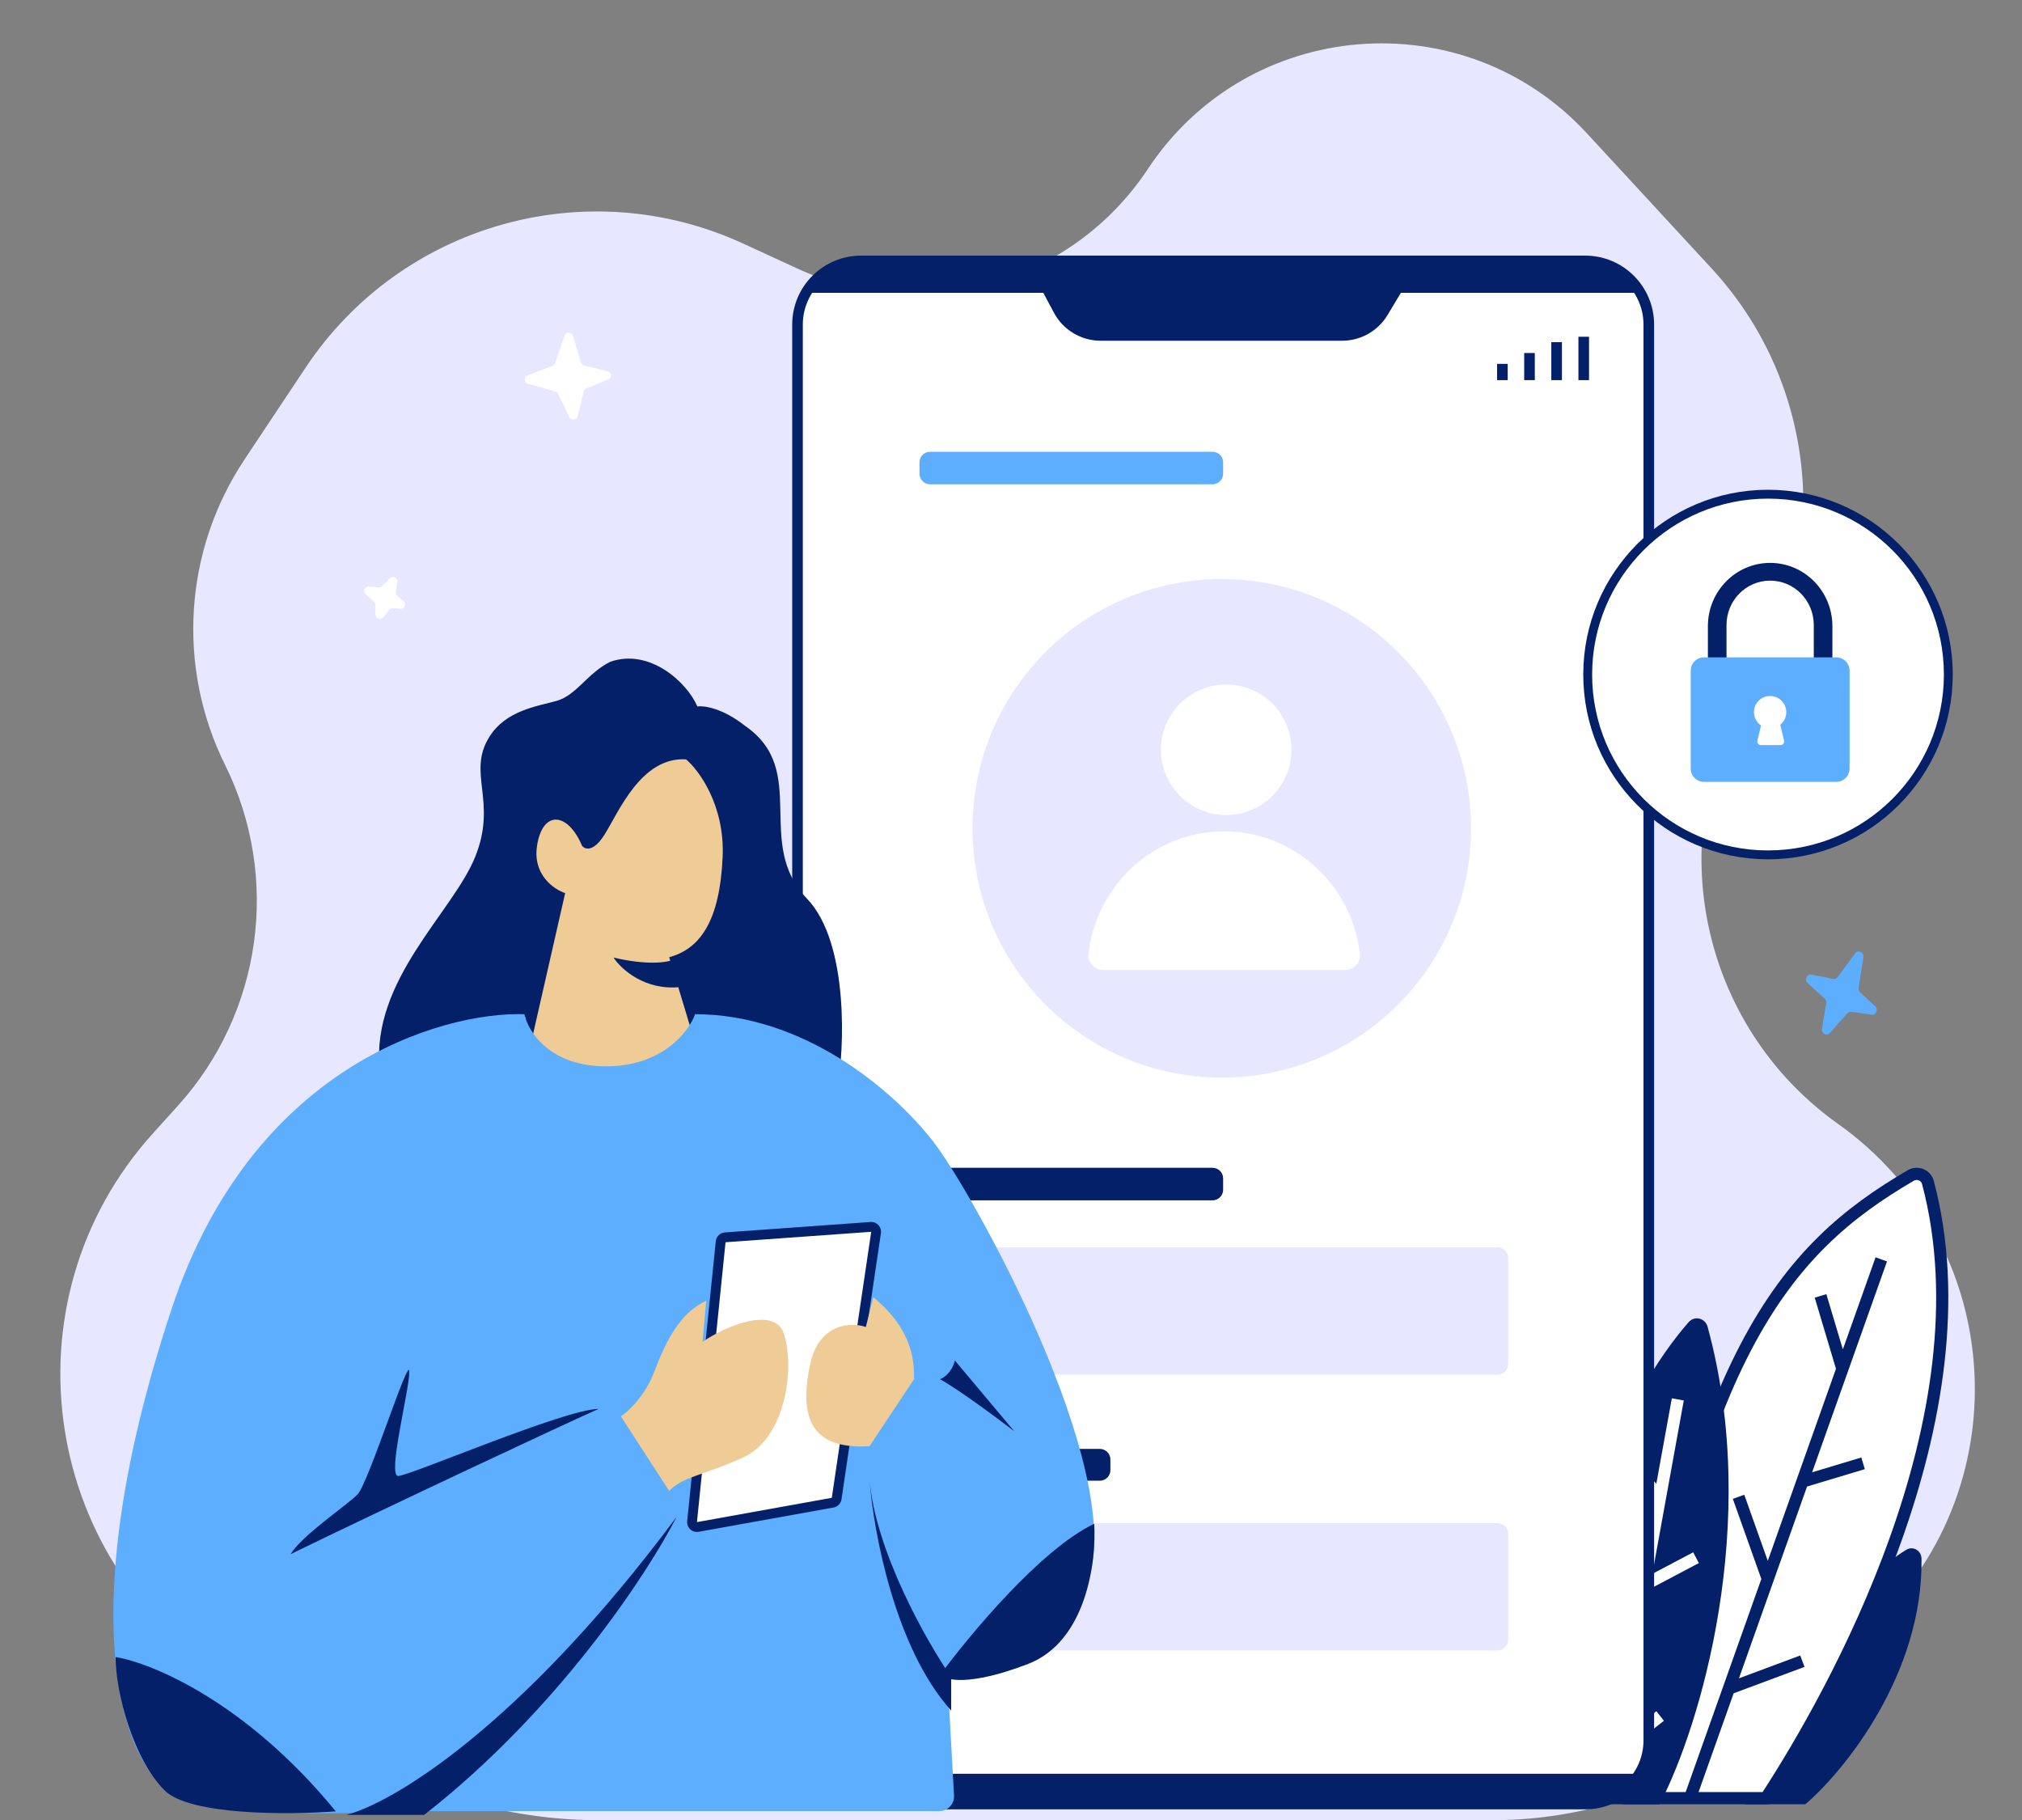 <?xml version="1.0" encoding="UTF-8" standalone="no"?><svg xmlns="http://www.w3.org/2000/svg" xmlns:xlink="http://www.w3.org/1999/xlink" fill="none" height="455.4" preserveAspectRatio="xMidYMid meet" style="fill: none" version="1" viewBox="1.9 28.4 505.9 455.4" width="505.9" zoomAndPan="magnify"><rect x="1.9" y="28.4" width="505.9" height="455.4" fill="#808080" stroke="none"/><g id="change1_1"><path d="M151.763 483.751H292.715H375.404C401.195 483.751 426.097 474.324 445.426 457.243L468.521 436.834C507.769 402.152 504.485 339.943 461.804 309.589C427.451 285.157 417.458 238.516 438.785 202.147L441.195 198.037C460.472 165.164 455.98 123.545 430.132 95.545L398.961 61.778C368.143 28.393 314.196 32.744 289.123 70.637C270.058 99.45 232.836 110.052 201.457 95.606L187.828 89.332C148.682 71.312 102.248 84.474 78.373 120.36L63.067 143.366C47.924 166.127 46.07 195.241 58.204 219.74C72.154 247.904 67.469 281.737 46.392 305.048L40.25 311.841C1.888 354.269 12.326 421.267 61.776 450.006L92.236 467.708C110.316 478.216 130.853 483.751 151.763 483.751Z" fill="#e7e8ff"/></g><g id="change2_1"><path d="M482.661 418.37C483.038 447.061 463.514 471.286 453.598 479.77H438.401C449.698 441.489 468.375 422.454 478.842 416.119C480.584 415.064 482.634 416.33 482.661 418.37Z" fill="#032068"/></g><g id="change3_1"><path d="M484.266 324.233C499.834 382.9 460.593 452.382 443.719 478.247H409.527C424.214 367.555 448.837 340.653 479.965 322.475C481.637 321.499 483.769 322.36 484.266 324.233Z" fill="#ffffff"/></g><g id="change2_2"><path clip-rule="evenodd" d="M480.73 323.79C481.552 323.311 482.563 323.741 482.798 324.625C490.467 353.527 484.656 385.217 474.728 413.028C464.983 440.323 451.337 463.702 442.896 476.724H411.264C418.573 422.455 428.289 388.739 439.928 366.373C451.648 343.85 465.351 332.771 480.73 323.79ZM485.735 323.842C484.975 320.978 481.721 319.686 479.2 321.159C463.45 330.356 449.278 341.818 437.233 364.964C425.23 388.03 415.373 422.634 408.021 478.046L407.792 479.77H444.541L444.991 479.08C453.465 466.091 467.561 442.143 477.589 414.054C487.608 385.991 493.633 353.607 485.735 323.842Z" fill="#032068" fill-rule="evenodd"/></g><g id="change2_3"><path d="M429.136 360.326C442.583 409.489 427.19 460.581 417.126 479.77H392.052C386.412 419.852 409.335 376.281 424.407 359.152C425.894 357.462 428.542 358.153 429.136 360.326Z" fill="#032068"/></g><g id="change2_4"><path clip-rule="evenodd" d="M462.98 365.978L471.16 342.945L474.023 343.967L455.288 396.724L467.596 393.02L468.47 395.937L454.023 400.285L436.983 448.266L452.32 442.55L453.379 445.406L435.653 452.012L426.155 478.758L423.291 477.736L442.582 423.417L435.449 403.367L438.312 402.344L444.194 418.878L461.257 370.83L455.94 353.031L458.851 352.157L462.98 365.978Z" fill="#032068" fill-rule="evenodd"/></g><g id="change3_2"><path clip-rule="evenodd" d="M416.312 399.583L420.189 378.214L423.179 378.759L415.31 422.135L425.535 416.738L426.951 419.434L414.62 425.942L407.871 463.145L416.325 456.488L418.202 458.883L407.051 467.665L404.944 479.281L401.953 478.736L407.359 448.939L398.444 437.29L400.855 435.436L408.093 444.893L415.632 403.332L408.412 395.513L410.642 393.444L416.312 399.583Z" fill="#ffffff" fill-rule="evenodd"/></g><g id="change3_3"><path d="M148.045 119.85L153.89 121.266C154.931 121.519 155.036 122.958 154.043 123.358L148.596 125.556C148.267 125.689 148.022 125.973 147.938 126.318L146.424 132.565C146.18 133.571 144.809 133.716 144.361 132.783L141.545 126.928C141.408 126.643 141.155 126.431 140.852 126.345L133.983 124.406C132.963 124.118 132.898 122.696 133.888 122.317L140.137 119.923C140.441 119.806 140.679 119.561 140.785 119.253L143.153 112.369C143.501 111.356 144.943 111.386 145.25 112.412L147.249 119.095C147.361 119.47 147.664 119.757 148.045 119.85Z" fill="#ffffff"/></g><g id="change3_4"><path d="M101.324 177.52L102.832 178.744C103.663 179.419 103.14 180.763 102.071 180.698L100.189 180.584C99.835 180.563 99.491 180.714 99.267 180.99L97.783 182.818C97.131 183.622 95.83 183.164 95.826 182.129L95.816 179.704C95.815 179.388 95.678 179.088 95.44 178.88L93.4 177.093C92.603 176.395 93.155 175.083 94.212 175.166L96.644 175.357C96.969 175.382 97.288 175.263 97.517 175.03L99.439 173.069C100.188 172.304 101.478 172.95 101.314 174.009L100.929 176.496C100.869 176.883 101.02 177.273 101.324 177.52Z" fill="#ffffff"/></g><g id="change4_1"><path d="M466.057 266.9L461.679 272.84C461.413 273.202 460.978 273.376 460.553 273.291L455.143 272.217C453.979 271.986 453.277 273.536 454.175 274.354L458.427 278.223C458.737 278.506 458.884 278.941 458.813 279.368L457.746 285.749C457.545 286.949 458.939 287.692 459.728 286.806L464.096 281.902C464.353 281.614 464.725 281.475 465.095 281.528L470.15 282.257C471.288 282.422 471.933 280.918 471.067 280.117L467.308 276.641C467.006 276.362 466.862 275.937 466.927 275.518L468.112 267.853C468.306 266.599 466.794 265.898 466.057 266.9Z" fill="#5daefe"/></g><g id="change3_5"><path d="M201.436 109.597C201.436 100.803 208.564 93.675 217.358 93.675H398.503C407.296 93.675 414.425 100.803 414.425 109.597V463.796C414.425 472.589 407.296 479.718 398.503 479.718H217.358C208.564 479.718 201.436 472.589 201.436 463.796V109.597Z" fill="#ffffff"/></g><g id="change2_5"><path clip-rule="evenodd" d="M200.109 109.597C200.109 100.07 207.832 92.348 217.359 92.348H398.503C408.03 92.348 415.753 100.07 415.753 109.597V463.795C415.753 473.322 408.03 481.045 398.503 481.045H217.359C207.832 481.045 200.109 473.322 200.109 463.795V109.597ZM217.359 95.001C209.298 95.001 202.763 101.536 202.763 109.597V463.795C202.763 471.856 209.298 478.391 217.359 478.391H398.503C406.564 478.391 413.099 471.856 413.099 463.795V109.597C413.099 101.536 406.564 95.001 398.503 95.001H217.359Z" fill="#032068" fill-rule="evenodd"/></g><g id="change1_2"><path d="M369.948 235.626C369.948 270.068 342.028 297.989 307.586 297.989C273.143 297.989 245.223 270.068 245.223 235.626C245.223 201.184 273.143 173.263 307.586 173.263C342.028 173.263 369.948 201.184 369.948 235.626Z" fill="#e7e8ff"/></g><g id="change2_6"><path d="M265.581 106.617L258.678 93.674H357.185L349.07 107.2C346.672 111.196 342.353 113.642 337.692 113.642H277.288C272.388 113.642 267.887 110.941 265.581 106.617Z" fill="#032068"/></g><g id="change2_7"><path d="M411.813 101.661H202.689C209.612 94.739 216.223 93.452 218.664 93.674H395.838C404.358 93.674 410.038 98.999 411.813 101.661Z" fill="#032068"/></g><g id="change2_8"><path d="M411.653 472.148H204.09C211.284 479.182 215.441 480.49 217.977 480.264H397.765C406.619 480.264 409.808 474.854 411.653 472.148Z" fill="#032068"/></g><g id="change4_2"><path d="M231.953 144.072C231.953 142.606 233.141 141.418 234.607 141.418H305.27C306.736 141.418 307.924 142.606 307.924 144.072V146.904C307.924 148.37 306.736 149.558 305.27 149.558H234.607C233.141 149.558 231.953 148.37 231.953 146.904V144.072Z" fill="#5daefe"/></g><g id="change2_9"><path d="M231.953 323.199C231.953 321.734 233.141 320.546 234.607 320.546H305.27C306.736 320.546 307.924 321.734 307.924 323.199V326.032C307.924 327.497 306.736 328.685 305.27 328.685H234.607C233.141 328.685 231.953 327.497 231.953 326.032V323.199Z" fill="#032068"/></g><g id="change2_10"><path d="M231.953 393.523C231.953 392.058 233.141 390.87 234.607 390.87H277.067C278.532 390.87 279.72 392.058 279.72 393.523V396.177C279.72 397.643 278.532 398.831 277.067 398.831H234.607C233.141 398.831 231.953 397.643 231.953 396.177V393.523Z" fill="#032068"/></g><g id="change1_3"><path d="M231.953 343.102C231.953 341.637 233.141 340.449 234.607 340.449H376.582C378.048 340.449 379.236 341.637 379.236 343.102V369.64C379.236 371.106 378.048 372.294 376.582 372.294H234.607C233.141 372.294 231.953 371.106 231.953 369.64V343.102Z" fill="#e7e8ff"/></g><g id="change1_4"><path d="M231.953 412.1C231.953 410.634 233.141 409.446 234.607 409.446H376.582C378.048 409.446 379.236 410.634 379.236 412.1V438.637C379.236 440.103 378.048 441.291 376.582 441.291H234.607C233.141 441.291 231.953 440.103 231.953 438.637V412.1Z" fill="#e7e8ff"/></g><g id="change2_11"><path clip-rule="evenodd" d="M399.472 112.644V123.497H396.818V112.644H399.472Z" fill="#032068" fill-rule="evenodd"/></g><g id="change2_12"><path clip-rule="evenodd" d="M392.689 114V123.497H390.035V114H392.689Z" fill="#032068" fill-rule="evenodd"/></g><g id="change2_13"><path clip-rule="evenodd" d="M385.906 116.713V123.496H383.252V116.713H385.906Z" fill="#032068" fill-rule="evenodd"/></g><g id="change2_14"><path clip-rule="evenodd" d="M379.122 119.427V123.497H376.469V119.427H379.122Z" fill="#032068" fill-rule="evenodd"/></g><g id="change3_6"><path d="M308.183 236.378C290.631 236.378 276.168 249.806 274.226 267.093C273.98 269.278 275.786 271.068 277.984 271.068H338.382C340.581 271.068 342.387 269.278 342.141 267.093C340.198 249.806 325.736 236.378 308.183 236.378Z" fill="#ffffff"/></g><g id="change3_7"><path d="M325.016 215.972C325.016 224.988 317.708 232.297 308.692 232.297C299.676 232.297 292.367 224.988 292.367 215.972C292.367 206.956 299.676 199.647 308.692 199.647C317.708 199.647 325.016 206.956 325.016 215.972Z" fill="#ffffff"/></g><g id="change5_1"><path d="M169.706 268.848L175.097 285.525C177.254 293.36 169.706 301.614 151.736 301.614C137.36 301.614 134.489 293.404 135.208 286.756L139.516 263.862C135.922 260.3 133.047 258.163 133.047 241.068C133.047 219.699 144.548 211.864 158.205 211.864C171.862 211.864 183.363 223.248 183.363 243.917C183.364 261.725 173.779 267.423 169.706 268.848Z" fill="#efcb96"/></g><g id="change2_15"><path d="M203.813 253.226C214.508 264.38 213.073 291.839 211.432 300.204C194.112 287.361 182.391 283.108 176.324 282.62C175.345 282.541 175.167 284.812 174.483 284.909L169.335 267.866C177.075 265.774 182 258.803 182.704 242.77C183.267 229.943 176.841 221.159 173.557 218.37C162.299 217.673 156.67 231.616 153.152 237.193C150.338 241.654 148.227 240.911 147.523 239.981C144.005 231.616 137.672 230.919 136.265 239.981C135.139 247.231 140.487 250.903 143.301 251.832L135.208 287.372C134.262 287.425 133.367 284.293 133.367 282.898C118.329 284.57 101.81 292.519 96.879 295.818C94.768 273.51 115.156 256.712 120.785 242.77C126.414 228.827 118.675 221.856 124.303 212.794C128.476 206.077 136.265 205.125 141.19 203.731C146.116 202.337 148.93 196.76 154.559 193.971C164.41 190.486 173.792 199.084 176.372 205.125C178.013 204.893 182.704 205.543 188.333 210.005C204.516 221.159 190.444 239.284 203.813 253.226Z" fill="#032068"/></g><g id="change2_16"><path d="M155.41 267.958C163.796 269.922 168.687 269.185 170.085 268.572L172.182 275.321C163.236 276.303 157.273 270.822 155.41 267.958Z" fill="#032068"/></g><g id="change4_3"><path d="M153.529 295.161C167.643 295.161 174.267 286.466 175.815 282.118C202.743 282.118 225.028 300.751 235.242 313.794C245.457 326.838 283.527 395.78 274.242 423.729C266.813 446.089 248.861 449.505 238.957 447.952L240.598 477.592C240.715 479.71 239.035 481.492 236.921 481.492H100.602C86.364 482.423 55.288 482.796 44.889 476.833C31.889 469.38 19.818 431.183 44.889 355.719C64.945 295.348 112.054 281.497 133.101 282.118C134.03 286.466 139.415 295.161 153.529 295.161Z" fill="#5daefe"/></g><g id="change2_17"><path d="M85.91 481.547C63.525 454.173 39.856 444.406 30.82 442.943C30.82 451.717 35.193 468.387 43.062 476.283C49.358 482.6 74.251 482.425 85.91 481.547Z" fill="#032068"/></g><g id="change2_18"><path d="M259.05 444.698C273.741 439.083 276.248 418.962 275.665 409.604C262.373 415.921 244.476 437.387 237.189 447.33C238.355 448.792 244.36 450.313 259.05 444.698Z" fill="#032068"/></g><g id="change2_19"><path d="M151.673 380.874C145.174 383.669 96.889 406.339 74.603 417.208C77.389 412.55 88.532 405.097 91.317 402.302C94.103 399.507 104.317 366.899 104.317 371.557C104.317 376.216 98.746 397.644 101.532 397.644C104.317 397.644 143.317 380.874 151.673 380.874Z" fill="#032068"/></g><g id="change2_20"><path d="M171.173 407.892C131.802 460.81 99.674 479.629 88.532 482.424H108.031C141.459 456.338 164.054 421.867 171.173 407.892Z" fill="#032068"/></g><g id="change2_21"><path d="M219.457 398.576C220.943 416.463 233.695 438.947 239.885 447.953V456.338C225.771 440.686 220.386 411.308 219.457 398.576Z" fill="#032068"/></g><g id="change2_22"><path d="M237.1 373.421C242.3 376.402 251.647 383.359 255.671 386.464L240.814 368.763C240.071 371.744 238.028 373.11 237.1 373.421Z" fill="#032068"/></g><g id="change3_8"><path d="M182.21 339.047L175.053 409.06C174.97 409.875 175.688 410.542 176.491 410.398L210.233 404.321C210.752 404.228 211.153 403.813 211.23 403.29L221.09 336.742C221.205 335.962 220.572 335.276 219.788 335.332L183.344 337.944C182.749 337.987 182.271 338.452 182.21 339.047Z" fill="#ffffff"/></g><g id="change2_23"><path clip-rule="evenodd" d="M219.7 334.104C221.267 333.992 222.534 335.364 222.303 336.923L212.443 403.472C212.289 404.517 211.486 405.347 210.449 405.534L176.707 411.61C175.1 411.899 173.665 410.564 173.832 408.935L180.989 338.921C181.11 337.731 182.066 336.801 183.256 336.716L219.7 334.104ZM219.875 336.561L183.43 339.173L176.273 409.186L210.015 403.109L219.875 336.561Z" fill="#032068" fill-rule="evenodd"/></g><g id="change5_2"><path d="M230.6 373.421L219.458 390.191C204.601 391.123 201.815 382.738 204.601 369.695C206.83 359.26 215.125 359.136 218.529 360.378L220.386 352.925C230.6 361.31 230.6 369.384 230.6 373.421Z" fill="#efcb96"/></g><g id="change5_3"><path d="M165.601 371.558C163.373 377.521 159.101 381.496 157.244 382.738L169.315 401.371C173.03 397.644 177.672 397.644 187.886 392.986C198.101 388.328 200.886 371.558 198.101 362.242C195.872 354.788 182.934 360.378 177.672 364.105L178.601 353.857C172.101 356.652 168.387 364.105 165.601 371.558Z" fill="#efcb96"/></g><g id="change3_9"><path d="M489.366 197.147C489.366 222.062 469.168 242.26 444.252 242.26C419.337 242.26 399.139 222.062 399.139 197.147C399.139 172.231 419.337 152.033 444.252 152.033C469.168 152.033 489.366 172.231 489.366 197.147Z" fill="#ffffff"/></g><g id="change2_24"><path clip-rule="evenodd" d="M444.252 153.142C419.949 153.142 400.248 172.844 400.248 197.147C400.248 221.45 419.949 241.151 444.252 241.151C468.555 241.151 488.256 221.45 488.256 197.147C488.256 172.844 468.555 153.142 444.252 153.142ZM398.029 197.147C398.029 171.619 418.724 150.924 444.252 150.924C469.78 150.924 490.475 171.619 490.475 197.147C490.475 222.675 469.78 243.37 444.252 243.37C418.724 243.37 398.029 222.675 398.029 197.147Z" fill="#032068" fill-rule="evenodd"/></g><g id="change2_25"><path clip-rule="evenodd" d="M444.786 169.219C436.184 169.219 429.211 176.307 429.211 185.051V195.892C429.211 197.178 430.254 198.221 431.54 198.221C432.826 198.221 433.869 197.178 433.869 195.892V184.756C433.869 178.627 438.757 173.658 444.786 173.658C450.815 173.658 455.703 178.627 455.703 184.756V195.311C455.703 196.597 456.746 197.64 458.032 197.64C459.318 197.64 460.361 196.597 460.361 195.311V185.051C460.361 176.307 453.388 169.219 444.786 169.219Z" fill="#032068" fill-rule="evenodd"/></g><g id="change4_4"><path d="M424.914 196.178C424.914 194.34 426.404 192.85 428.242 192.85H461.329C463.167 192.85 464.657 194.34 464.657 196.178V220.672C464.657 222.51 463.167 224 461.329 224H428.242C426.404 224 424.914 222.51 424.914 220.672V196.178Z" fill="#5daefe"/></g><g id="change3_10"><path clip-rule="evenodd" d="M447.319 209.714C448.24 208.973 448.829 207.836 448.829 206.562C448.829 204.328 447.018 202.517 444.785 202.517C442.551 202.517 440.74 204.328 440.74 206.562C440.74 207.95 441.44 209.175 442.505 209.903L441.603 213.693C441.469 214.258 441.897 214.8 442.477 214.8H447.392C447.972 214.8 448.4 214.258 448.266 213.693L447.319 209.714Z" fill="#ffffff" fill-rule="evenodd"/></g></svg>